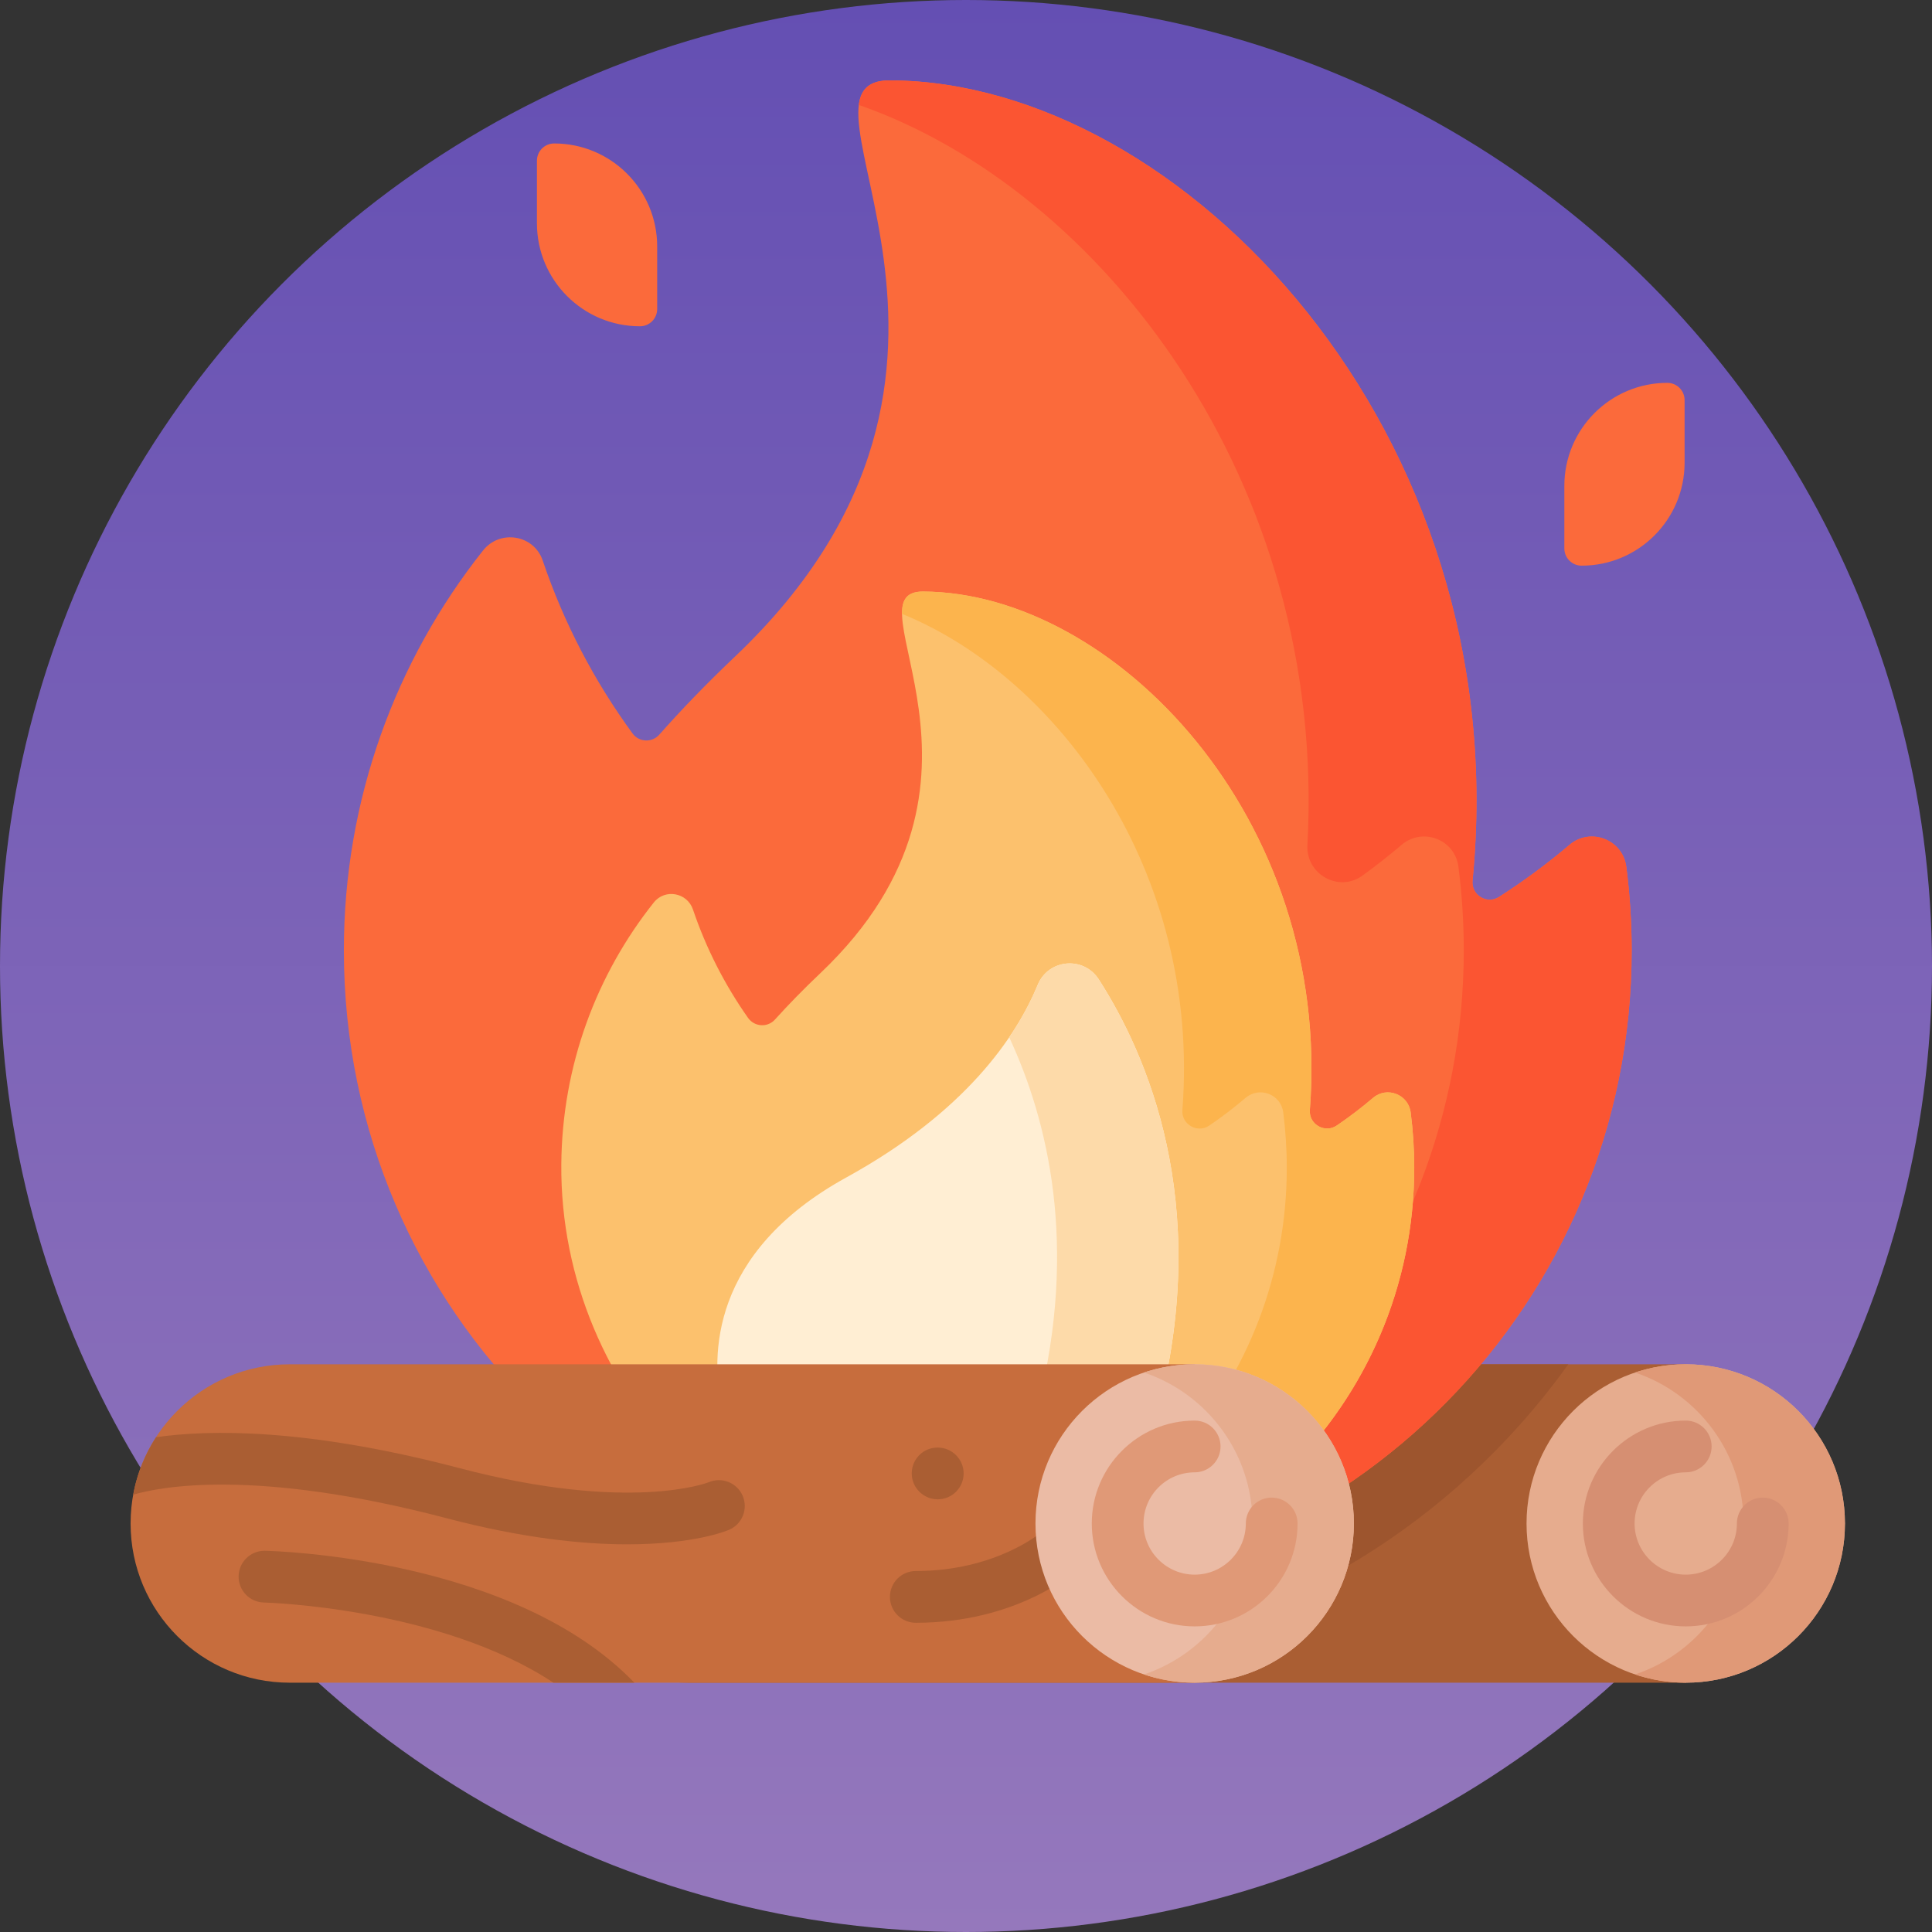 <svg width="128" height="128" viewBox="0 0 128 128" fill="none" xmlns="http://www.w3.org/2000/svg">
<rect x="0" y="0" width="128" height="128" fill="#333333" stroke="none"/>
<circle cx="64" cy="64" r="64" fill="url(#paint0_linear)"/>
<path d="M111.685 90.387V111.483H45.617C39.791 111.483 35.07 106.759 35.07 100.934C35.07 100.376 35.113 99.83 35.196 99.295C35.984 94.249 40.349 90.387 45.617 90.387H111.685Z" fill="#AA5E33"/>
<path d="M103.906 90.387C102.464 92.4 100.855 94.315 99.084 96.112C90.331 104.992 78.649 109.99 66.191 110.185C65.938 110.189 65.689 110.191 65.435 110.191H65.433C54.237 110.189 43.651 106.35 35.196 99.295C35.984 94.249 40.349 90.387 45.617 90.387H103.906Z" fill="#9D552E"/>
<path d="M111.685 111.482C117.51 111.482 122.232 106.76 122.232 100.935C122.232 95.109 117.51 90.387 111.685 90.387C105.86 90.387 101.137 95.109 101.137 100.935C101.137 106.76 105.86 111.482 111.685 111.482Z" fill="#E6AC8E"/>
<path d="M122.232 100.934C122.232 106.76 117.51 111.482 111.686 111.482C110.511 111.482 109.382 111.291 108.327 110.936C112.508 109.533 115.517 105.585 115.517 100.933C115.517 96.284 112.508 92.337 108.327 90.933C109.382 90.579 110.511 90.387 111.686 90.387C117.51 90.387 122.232 95.11 122.232 100.934V100.934Z" fill="#E09977"/>
<path d="M111.685 107.752C107.926 107.752 104.868 104.694 104.868 100.935C104.868 97.176 107.926 94.118 111.685 94.118C112.632 94.118 113.399 94.885 113.399 95.832C113.399 96.778 112.632 97.546 111.685 97.546C109.816 97.546 108.296 99.066 108.296 100.935C108.296 102.804 109.816 104.324 111.685 104.324C113.554 104.324 115.074 102.804 115.074 100.935C115.074 99.988 115.841 99.221 116.788 99.221C117.735 99.221 118.502 99.988 118.502 100.935C118.502 104.694 115.444 107.752 111.685 107.752V107.752Z" fill="#D68F72"/>
<path d="M107.748 57.44C107.514 55.631 105.372 54.792 103.982 55.974C102.51 57.225 100.952 58.377 99.319 59.421C98.51 59.938 97.466 59.301 97.56 58.346C100.488 28.526 78.264 5.412 58.976 5.324C51.178 5.288 69.052 24.18 48.692 43.503C46.781 45.317 45.122 47.039 43.68 48.672C43.2 49.216 42.336 49.179 41.908 48.593C39.379 45.133 37.357 41.278 35.956 37.136C35.376 35.423 33.126 35.055 32.002 36.472C26.223 43.755 22.776 52.968 22.782 62.987C22.795 86.89 42.22 105.988 66.12 105.615C89.367 105.253 108.102 86.296 108.102 62.963C108.102 61.091 107.981 59.248 107.748 57.44V57.44Z" fill="#FB6A3B"/>
<path d="M108.102 62.963C108.102 86.296 89.367 105.253 66.121 105.616C63.998 105.648 61.911 105.529 59.87 105.264C80.808 102.543 96.979 84.642 96.979 62.963C96.979 61.082 96.858 59.231 96.623 57.416C96.387 55.606 94.251 54.793 92.859 55.974C92.024 56.684 91.161 57.362 90.272 58.007C88.699 59.149 86.513 57.927 86.619 55.987C87.939 31.864 72.89 12.53 56.899 6.952C57.032 5.894 57.61 5.318 58.977 5.325C78.264 5.412 100.489 28.525 97.56 58.346C97.467 59.294 98.502 59.944 99.304 59.431C100.943 58.384 102.506 57.229 103.982 55.975C105.371 54.793 107.51 55.606 107.746 57.417C107.981 59.231 108.102 61.082 108.102 62.963V62.963Z" fill="#FB5532"/>
<path d="M93.462 73.709C93.308 72.518 91.891 71.953 90.976 72.731C90.207 73.385 89.403 73.999 88.567 74.568C87.779 75.104 86.709 74.495 86.781 73.545C88.274 54.165 73.769 39.249 61.159 39.191C55.995 39.168 67.832 51.681 54.348 64.478C53.219 65.549 52.224 66.572 51.344 67.547C50.851 68.095 49.981 68.037 49.557 67.434C48.02 65.25 46.785 62.84 45.912 60.261C45.53 59.132 44.058 58.859 43.316 59.792C39.523 64.56 37.241 70.581 37.188 77.134C37.065 92.394 49.763 105.396 65.023 105.617C80.819 105.846 93.697 93.11 93.697 77.367C93.697 76.127 93.617 74.907 93.462 73.709V73.709Z" fill="#FCC16D"/>
<path d="M93.698 77.367C93.698 92.821 81.288 105.376 65.892 105.616C64.295 105.641 62.729 105.534 61.203 105.308C74.814 103.278 85.253 91.541 85.253 77.367C85.253 76.122 85.171 74.897 85.016 73.692C84.86 72.495 83.443 71.956 82.522 72.737C81.756 73.39 80.954 74.002 80.12 74.57C79.33 75.108 78.264 74.492 78.337 73.54C79.552 57.731 70.124 44.894 59.763 40.67C59.751 39.715 60.094 39.187 61.159 39.191C73.769 39.248 88.272 54.166 86.781 73.545C86.708 74.495 87.779 75.104 88.566 74.568C89.4 74.001 90.201 73.39 90.969 72.737C91.887 71.956 93.304 72.495 93.46 73.692C93.615 74.897 93.698 76.122 93.698 77.367V77.367Z" fill="#FCB44D"/>
<path d="M76.81 93.158C80.218 79.599 76.01 69.884 72.795 64.885C71.791 63.325 69.46 63.532 68.752 65.247C67.332 68.681 63.982 73.656 56.072 78.009C46.987 83.009 47.122 89.911 47.803 93.158H76.81Z" fill="#FFEED3"/>
<path d="M76.811 93.159H68.769C71.45 82.496 69.418 74.209 66.863 68.724C67.718 67.465 68.323 66.286 68.751 65.246C69.459 63.532 71.79 63.324 72.796 64.885C76.009 69.885 80.219 79.6 76.811 93.159V93.159Z" fill="#FDDAA9"/>
<path d="M19.199 111.483C13.374 111.483 8.652 106.76 8.652 100.935C8.652 95.11 13.374 90.388 19.199 90.388H79.15V111.483H19.199Z" fill="#C76D3D"/>
<path d="M60.674 107.513C59.727 107.513 58.96 106.745 58.96 105.799C58.96 104.852 59.727 104.084 60.674 104.084C66.02 104.084 69.013 101.5 69.041 101.474C69.742 100.837 70.826 100.888 71.462 101.589C72.099 102.289 72.048 103.373 71.347 104.01C71.19 104.153 67.418 107.513 60.674 107.513V107.513Z" fill="#AA5E33"/>
<path d="M79.15 111.482C84.975 111.482 89.697 106.76 89.697 100.935C89.697 95.109 84.975 90.387 79.15 90.387C73.325 90.387 68.603 95.109 68.603 100.935C68.603 106.76 73.325 111.482 79.15 111.482Z" fill="#EBBBA5"/>
<path d="M89.698 100.934C89.698 106.76 84.975 111.482 79.149 111.482C77.977 111.482 76.847 111.291 75.793 110.936C79.973 109.533 82.983 105.585 82.983 100.933C82.983 96.284 79.973 92.337 75.793 90.933C76.847 90.579 77.977 90.387 79.149 90.387C84.975 90.387 89.698 95.11 89.698 100.934V100.934Z" fill="#E6AC8E"/>
<path d="M79.15 107.752C75.391 107.752 72.333 104.694 72.333 100.935C72.333 97.176 75.391 94.118 79.15 94.118C80.097 94.118 80.864 94.885 80.864 95.832C80.864 96.778 80.097 97.546 79.15 97.546C77.281 97.546 75.761 99.066 75.761 100.935C75.761 102.804 77.281 104.324 79.15 104.324C81.019 104.324 82.539 102.804 82.539 100.935C82.539 99.988 83.306 99.221 84.253 99.221C85.2 99.221 85.967 99.988 85.967 100.935C85.967 104.694 82.909 107.752 79.15 107.752V107.752Z" fill="#E09977"/>
<path d="M48.307 101.351C48.16 101.416 45.989 102.316 41.563 102.316C38.603 102.316 34.633 101.914 29.585 100.586C16.902 97.254 10.601 98.504 8.825 99.027C9.077 97.645 9.598 96.356 10.334 95.22C13.896 94.706 20.339 94.614 30.458 97.272C41.736 100.234 46.901 98.225 46.949 98.204C47.82 97.83 48.828 98.23 49.203 99.098C49.577 99.969 49.177 100.977 48.307 101.351V101.351Z" fill="#AA5E33"/>
<path d="M62.129 99.334C62.125 99.334 62.122 99.334 62.118 99.334C61.172 99.328 60.399 98.556 60.405 97.61C60.41 96.667 61.167 95.906 62.109 95.906H62.119L62.139 95.906C63.085 95.912 63.848 96.683 63.843 97.63C63.837 98.573 63.07 99.334 62.129 99.334V99.334Z" fill="#AA5E33"/>
<path d="M42.026 111.482H36.665C29.124 106.498 17.617 106.174 17.484 106.171C16.538 106.151 15.789 105.365 15.809 104.421C15.83 103.486 16.593 102.743 17.521 102.743H17.56C18.236 102.759 34.051 103.193 42.026 111.482Z" fill="#AA5E33"/>
<path d="M104.785 37.477C104.154 37.477 103.642 36.966 103.642 36.335V32.19C103.642 28.421 106.697 25.365 110.467 25.365C111.098 25.365 111.609 25.877 111.609 26.508V30.653C111.609 34.422 108.554 37.477 104.785 37.477Z" fill="#FB6A3B"/>
<path d="M42.398 21.617C43.029 21.617 43.54 21.106 43.54 20.474V16.329C43.54 12.56 40.485 9.505 36.716 9.505C36.085 9.505 35.573 10.016 35.573 10.647V14.793C35.573 18.562 38.629 21.617 42.398 21.617V21.617Z" fill="#FB6A3B"/>
<defs>
<linearGradient id="paint0_linear" x1="63.907" y1="128" x2="63.907" y2="-1.91038e-07" gradientUnits="userSpaceOnUse">
<stop stop-color="#9578BC"/>
<stop offset="1" stop-color="#644FB3"/>
<stop offset="1" stop-color="#644FB3" stop-opacity="0"/>
</linearGradient>
</defs>
</svg>
